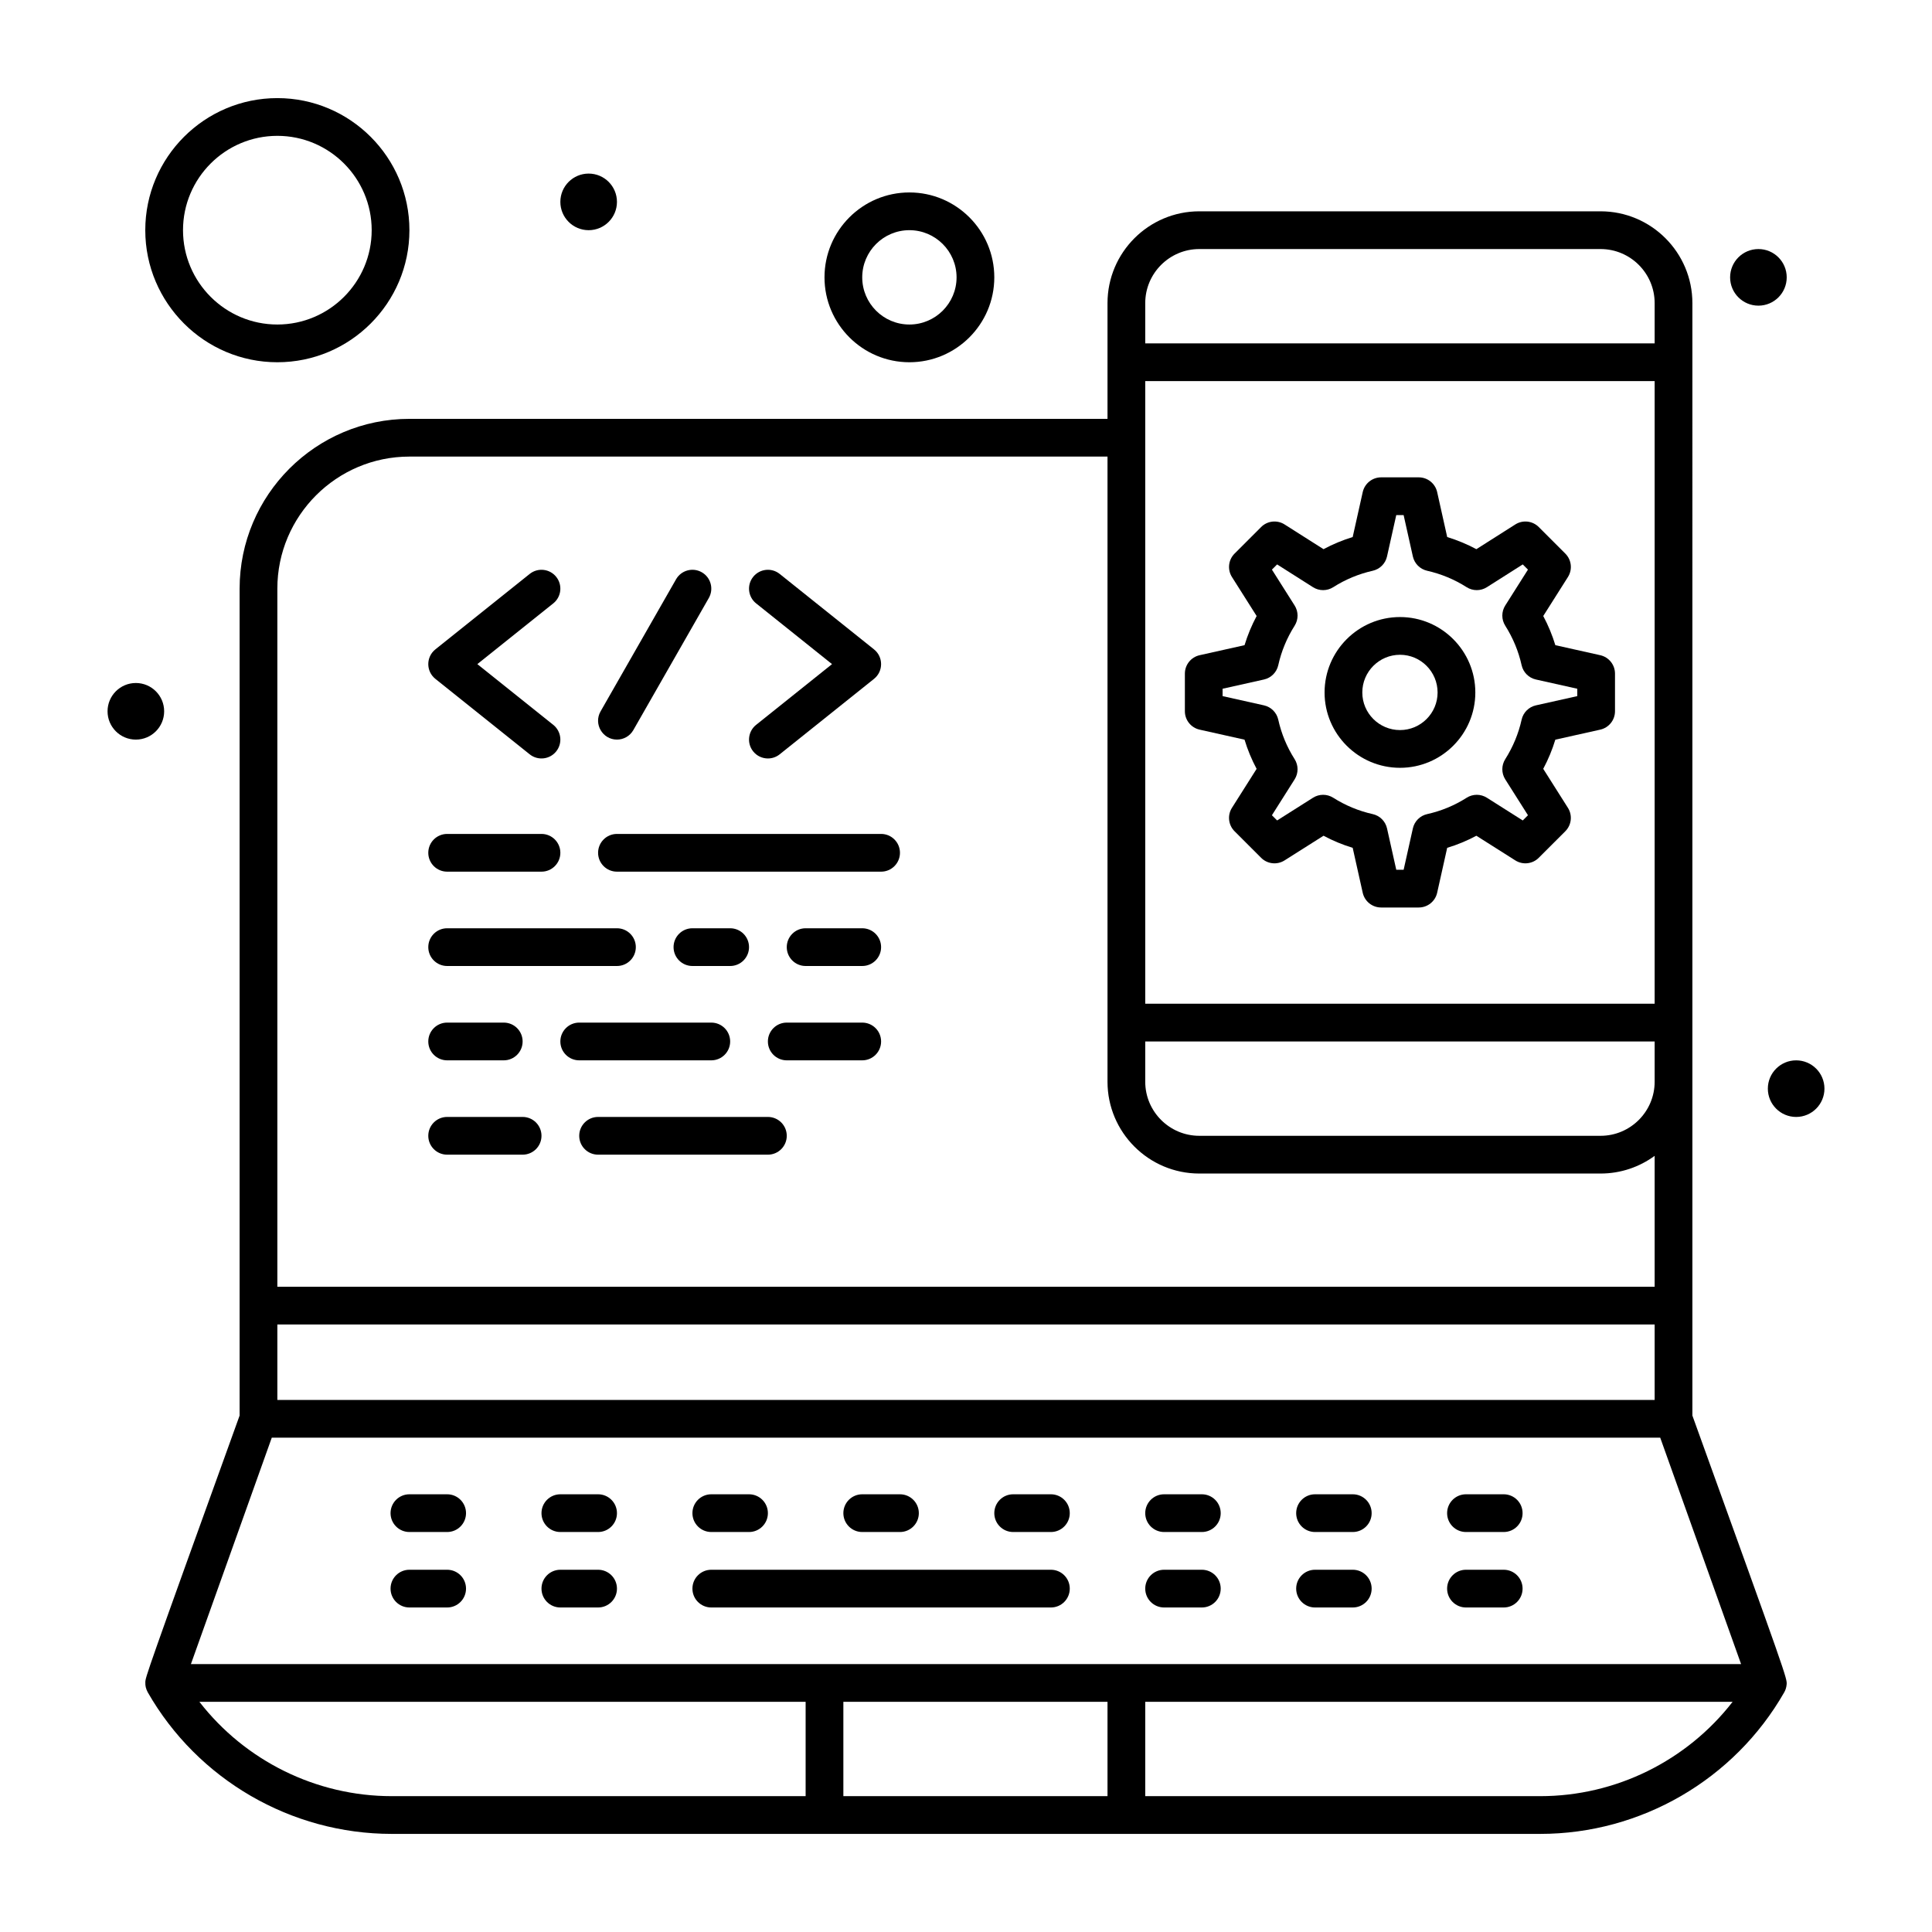 <svg id="Layer_1" height="512" viewBox="0 0 512 512" width="512" xmlns="http://www.w3.org/2000/svg"><g><path d="m424.085 173.636-11.903-2.659c-.81-2.666-1.881-5.25-3.205-7.728l6.539-10.328c1.251-1.977.966-4.556-.688-6.21l-7.04-7.041c-1.656-1.657-4.239-1.941-6.216-.686l-10.319 6.552c-2.456-1.316-5.04-2.39-7.729-3.211l-2.66-11.913c-.511-2.285-2.538-3.91-4.88-3.91h-9.969c-2.341 0-4.368 1.625-4.88 3.91l-2.66 11.913c-2.688.821-5.272 1.895-7.729 3.211l-10.32-6.552c-1.975-1.255-4.56-.971-6.215.686l-7.04 7.041c-1.654 1.654-1.939 4.233-.688 6.21l6.539 10.328c-1.322 2.478-2.396 5.062-3.204 7.728l-11.903 2.659c-2.285.511-3.91 2.539-3.91 4.88v9.966c-.001 2.343 1.624 4.371 3.909 4.881l11.901 2.659c.813 2.679 1.884 5.265 3.202 7.733l-6.534 10.325c-1.251 1.976-.967 4.556.688 6.21l7.04 7.039c1.654 1.655 4.234 1.94 6.21.689l10.328-6.539c2.479 1.324 5.063 2.396 7.729 3.205l2.658 11.903c.511 2.285 2.539 3.91 4.88 3.91h9.969c2.342 0 4.368-1.625 4.88-3.91l2.657-11.902c2.681-.812 5.266-1.882 7.732-3.204l10.323 6.536c1.977 1.251 4.557.965 6.21-.689l7.04-7.039c1.653-1.654 1.939-4.234.688-6.21l-6.539-10.33c1.324-2.479 2.396-5.063 3.205-7.728l11.903-2.659c2.285-.511 3.91-2.539 3.91-4.88v-9.966c.001-2.341-1.624-4.369-3.909-4.88zm-6.087 10.841-10.962 2.449c-1.895.423-3.37 1.902-3.791 3.795-.819 3.688-2.279 7.21-4.339 10.468-1.032 1.633-1.032 3.714.001 5.347l6.021 9.512-1.381 1.381-9.511-6.022c-1.638-1.037-3.728-1.035-5.359.007-3.216 2.047-6.732 3.504-10.456 4.331-1.894.42-3.373 1.898-3.796 3.791l-2.446 10.962h-1.953l-2.448-10.962c-.423-1.893-1.902-3.371-3.795-3.791-3.692-.82-7.214-2.28-10.469-4.339-1.634-1.032-3.716-1.032-5.35.001l-9.511 6.022-1.381-1.381 6.021-9.512c1.036-1.637 1.034-3.725-.007-5.359-2.047-3.216-3.504-6.734-4.331-10.455-.42-1.893-1.896-3.373-3.791-3.795l-10.962-2.449v-1.954c16.921-3.779 8.54-1.908 10.963-2.449 1.896-.423 3.371-1.902 3.791-3.795.821-3.692 2.28-7.214 4.339-10.466 1.033-1.633 1.033-3.716-.001-5.349l-6.021-9.511 1.378-1.378 9.509 6.037c1.64 1.041 3.733 1.037 5.371-.007 3.186-2.035 6.71-3.5 10.474-4.355 1.884-.428 3.353-1.901 3.771-3.786l2.448-10.961h1.952l2.447 10.961c.421 1.884 1.892 3.358 3.771 3.786 3.765.856 7.288 2.321 10.475 4.355 1.637 1.044 3.73 1.047 5.37.007l9.51-6.037 1.378 1.378-6.021 9.511c-1.033 1.633-1.033 3.715-.001 5.348 2.06 3.255 3.519 6.777 4.339 10.467.421 1.893 1.896 3.373 3.791 3.795l10.962 2.449v1.953z"/><path d="m371.017 163.524c-11.022 0-19.991 8.969-19.991 19.994-.001 11.005 8.968 19.96 19.991 19.96 11.008 0 19.96-8.954 19.96-19.96 0-11.025-8.954-19.994-19.96-19.994zm0 29.953c-5.51 0-9.991-4.468-9.991-9.96-.001-5.51 4.481-9.994 9.991-9.994 5.492 0 9.96 4.483 9.96 9.994 0 5.492-4.468 9.96-9.96 9.96z"/><path d="m448.5 80.334c0-13.418-10.915-24.334-24.333-24.334h-106.334c-13.417 0-24.333 10.916-24.333 24.334v30.666h-185c-24.813 0-45 20.187-45 45v219.135c-24.99 69.198-24.932 69.326-24.986 70.646-.035 1.005.134 1.725.645 2.701 13.224 23.141 37.997 37.518 64.653 37.518h304.377c26.654 0 51.43-14.377 64.651-37.52.352-.618.565-1.307.63-2.038.165-1.647.165-1.647-24.972-71.309.002-21.307.002-280.139.002-294.799zm-145 0c0-7.904 6.43-14.334 14.333-14.334h106.334c7.903 0 14.333 6.43 14.333 14.334v10.666h-135zm0 20.666h135v165h-135zm0 175h135v10.668c0 7.902-6.43 14.332-14.333 14.332h-106.334c-7.903 0-14.333-6.43-14.333-14.332zm-230-120c0-19.299 15.701-35 35-35h185v165.668c0 13.417 10.916 24.332 24.333 24.332h106.334c5.354 0 10.31-1.743 14.333-4.686v34.686h-365zm0 195h365v20h-365zm140 125h-109.688c-20.049 0-38.869-9.396-50.969-25h160.657zm80 0h-70v-25h70zm114.688 0h-104.688v-25h155.657c-12.099 15.604-30.919 25-50.969 25zm53.217-35c-17.576 0-391.56 0-410.81 0l21.428-60h367.953z"/><path d="m118.5 396h-10c-2.761 0-5 2.238-5 5s2.239 5 5 5h10c2.762 0 5-2.238 5-5s-2.238-5-5-5z"/><path d="m158.5 396h-10c-2.761 0-5 2.238-5 5s2.239 5 5 5h10c2.762 0 5-2.238 5-5s-2.238-5-5-5z"/><path d="m188.5 406h10c2.762 0 5-2.238 5-5s-2.238-5-5-5h-10c-2.761 0-5 2.238-5 5s2.239 5 5 5z"/><path d="m228.5 406h10c2.762 0 5-2.238 5-5s-2.238-5-5-5h-10c-2.761 0-5 2.238-5 5s2.239 5 5 5z"/><path d="m278.5 396h-10c-2.761 0-5 2.238-5 5s2.239 5 5 5h10c2.762 0 5-2.238 5-5s-2.238-5-5-5z"/><path d="m318.5 396h-10c-2.761 0-5 2.238-5 5s2.239 5 5 5h10c2.762 0 5-2.238 5-5s-2.238-5-5-5z"/><path d="m358.5 396h-10c-2.761 0-5 2.238-5 5s2.239 5 5 5h10c2.762 0 5-2.238 5-5s-2.238-5-5-5z"/><path d="m398.5 396h-10c-2.761 0-5 2.238-5 5s2.239 5 5 5h10c2.762 0 5-2.238 5-5s-2.238-5-5-5z"/><path d="m118.5 416h-10c-2.761 0-5 2.238-5 5s2.239 5 5 5h10c2.762 0 5-2.238 5-5s-2.238-5-5-5z"/><path d="m158.5 416h-10c-2.761 0-5 2.238-5 5s2.239 5 5 5h10c2.762 0 5-2.238 5-5s-2.238-5-5-5z"/><path d="m278.5 416h-90c-2.761 0-5 2.238-5 5s2.239 5 5 5h90c2.762 0 5-2.238 5-5s-2.238-5-5-5z"/><path d="m318.5 416h-10c-2.761 0-5 2.238-5 5s2.239 5 5 5h10c2.762 0 5-2.238 5-5s-2.238-5-5-5z"/><path d="m358.5 416h-10c-2.761 0-5 2.238-5 5s2.239 5 5 5h10c2.762 0 5-2.238 5-5s-2.238-5-5-5z"/><path d="m398.5 416h-10c-2.761 0-5 2.238-5 5s2.239 5 5 5h10c2.762 0 5-2.238 5-5s-2.238-5-5-5z"/><path d="m73.5 96c19.299 0 35-15.701 35-35s-15.701-35-35-35-35 15.701-35 35 15.701 35 35 35zm0-60c13.785 0 25 11.215 25 25s-11.215 25-25 25-25-11.215-25-25 11.215-25 25-25z"/><circle cx="36.002" cy="188.502" r="7.5"/><circle cx="155.999" cy="53.502" r="7.5"/><circle cx="465.998" cy="73.502" r="7.5"/><circle cx="475.998" cy="288.503" r="7.5"/><path d="m241 96c12.407 0 22.5-10.093 22.5-22.5s-10.093-22.5-22.5-22.5c-12.406 0-22.5 10.093-22.5 22.5s10.094 22.5 22.5 22.5zm0-35c6.893 0 12.5 5.607 12.5 12.5s-5.607 12.5-12.5 12.5-12.5-5.607-12.5-12.5 5.607-12.5 12.5-12.5z"/><path d="m118.5 231h25c2.762 0 5-2.239 5-5s-2.238-5-5-5h-25c-2.761 0-5 2.239-5 5s2.239 5 5 5z"/><path d="m233.5 221h-70c-2.761 0-5 2.239-5 5s2.239 5 5 5h70c2.762 0 5-2.239 5-5s-2.238-5-5-5z"/><path d="m118.5 256h45c2.762 0 5-2.238 5-5s-2.238-5-5-5h-45c-2.761 0-5 2.238-5 5s2.239 5 5 5z"/><path d="m193.5 256c2.762 0 5-2.238 5-5s-2.238-5-5-5h-10c-2.761 0-5 2.238-5 5s2.239 5 5 5z"/><path d="m228.5 246h-15c-2.761 0-5 2.238-5 5s2.239 5 5 5h15c2.762 0 5-2.238 5-5s-2.238-5-5-5z"/><path d="m118.5 281h15c2.762 0 5-2.238 5-5s-2.238-5-5-5h-15c-2.761 0-5 2.238-5 5s2.239 5 5 5z"/><path d="m188.5 281c2.762 0 5-2.238 5-5s-2.238-5-5-5h-35c-2.761 0-5 2.238-5 5s2.239 5 5 5z"/><path d="m228.5 271h-20c-2.761 0-5 2.238-5 5s2.239 5 5 5h20c2.762 0 5-2.238 5-5s-2.238-5-5-5z"/><path d="m138.5 296h-20c-2.761 0-5 2.238-5 5s2.239 5 5 5h20c2.762 0 5-2.238 5-5s-2.238-5-5-5z"/><path d="m203.5 296h-45c-2.761 0-5 2.238-5 5s2.239 5 5 5h45c2.762 0 5-2.238 5-5s-2.238-5-5-5z"/><path d="m115.377 179.904 25 20c2.149 1.721 5.298 1.381 7.027-.78 1.726-2.156 1.376-5.303-.78-7.028l-20.12-16.096 20.12-16.096c2.156-1.725 2.506-4.872.78-7.028-1.725-2.156-4.87-2.506-7.027-.781l-25 20c-2.507 2.005-2.495 5.817 0 7.809z"/><path d="m199.596 199.124c.988 1.234 2.44 1.877 3.908 1.876 1.095 0 2.198-.358 3.12-1.096l25-20c2.498-1.998 2.502-5.808 0-7.808l-25-20c-2.156-1.726-5.303-1.375-7.028.781s-1.375 5.303.781 7.028l20.119 16.095-20.119 16.096c-2.156 1.725-2.506 4.871-.781 7.028z"/><path d="m163.497 196.001c1.735 0 3.423-.905 4.346-2.521l20-35c1.37-2.397.537-5.452-1.861-6.822-2.396-1.371-5.451-.538-6.821 1.861l-20 35c-1.924 3.363.554 7.482 4.336 7.482z"/></g></svg>